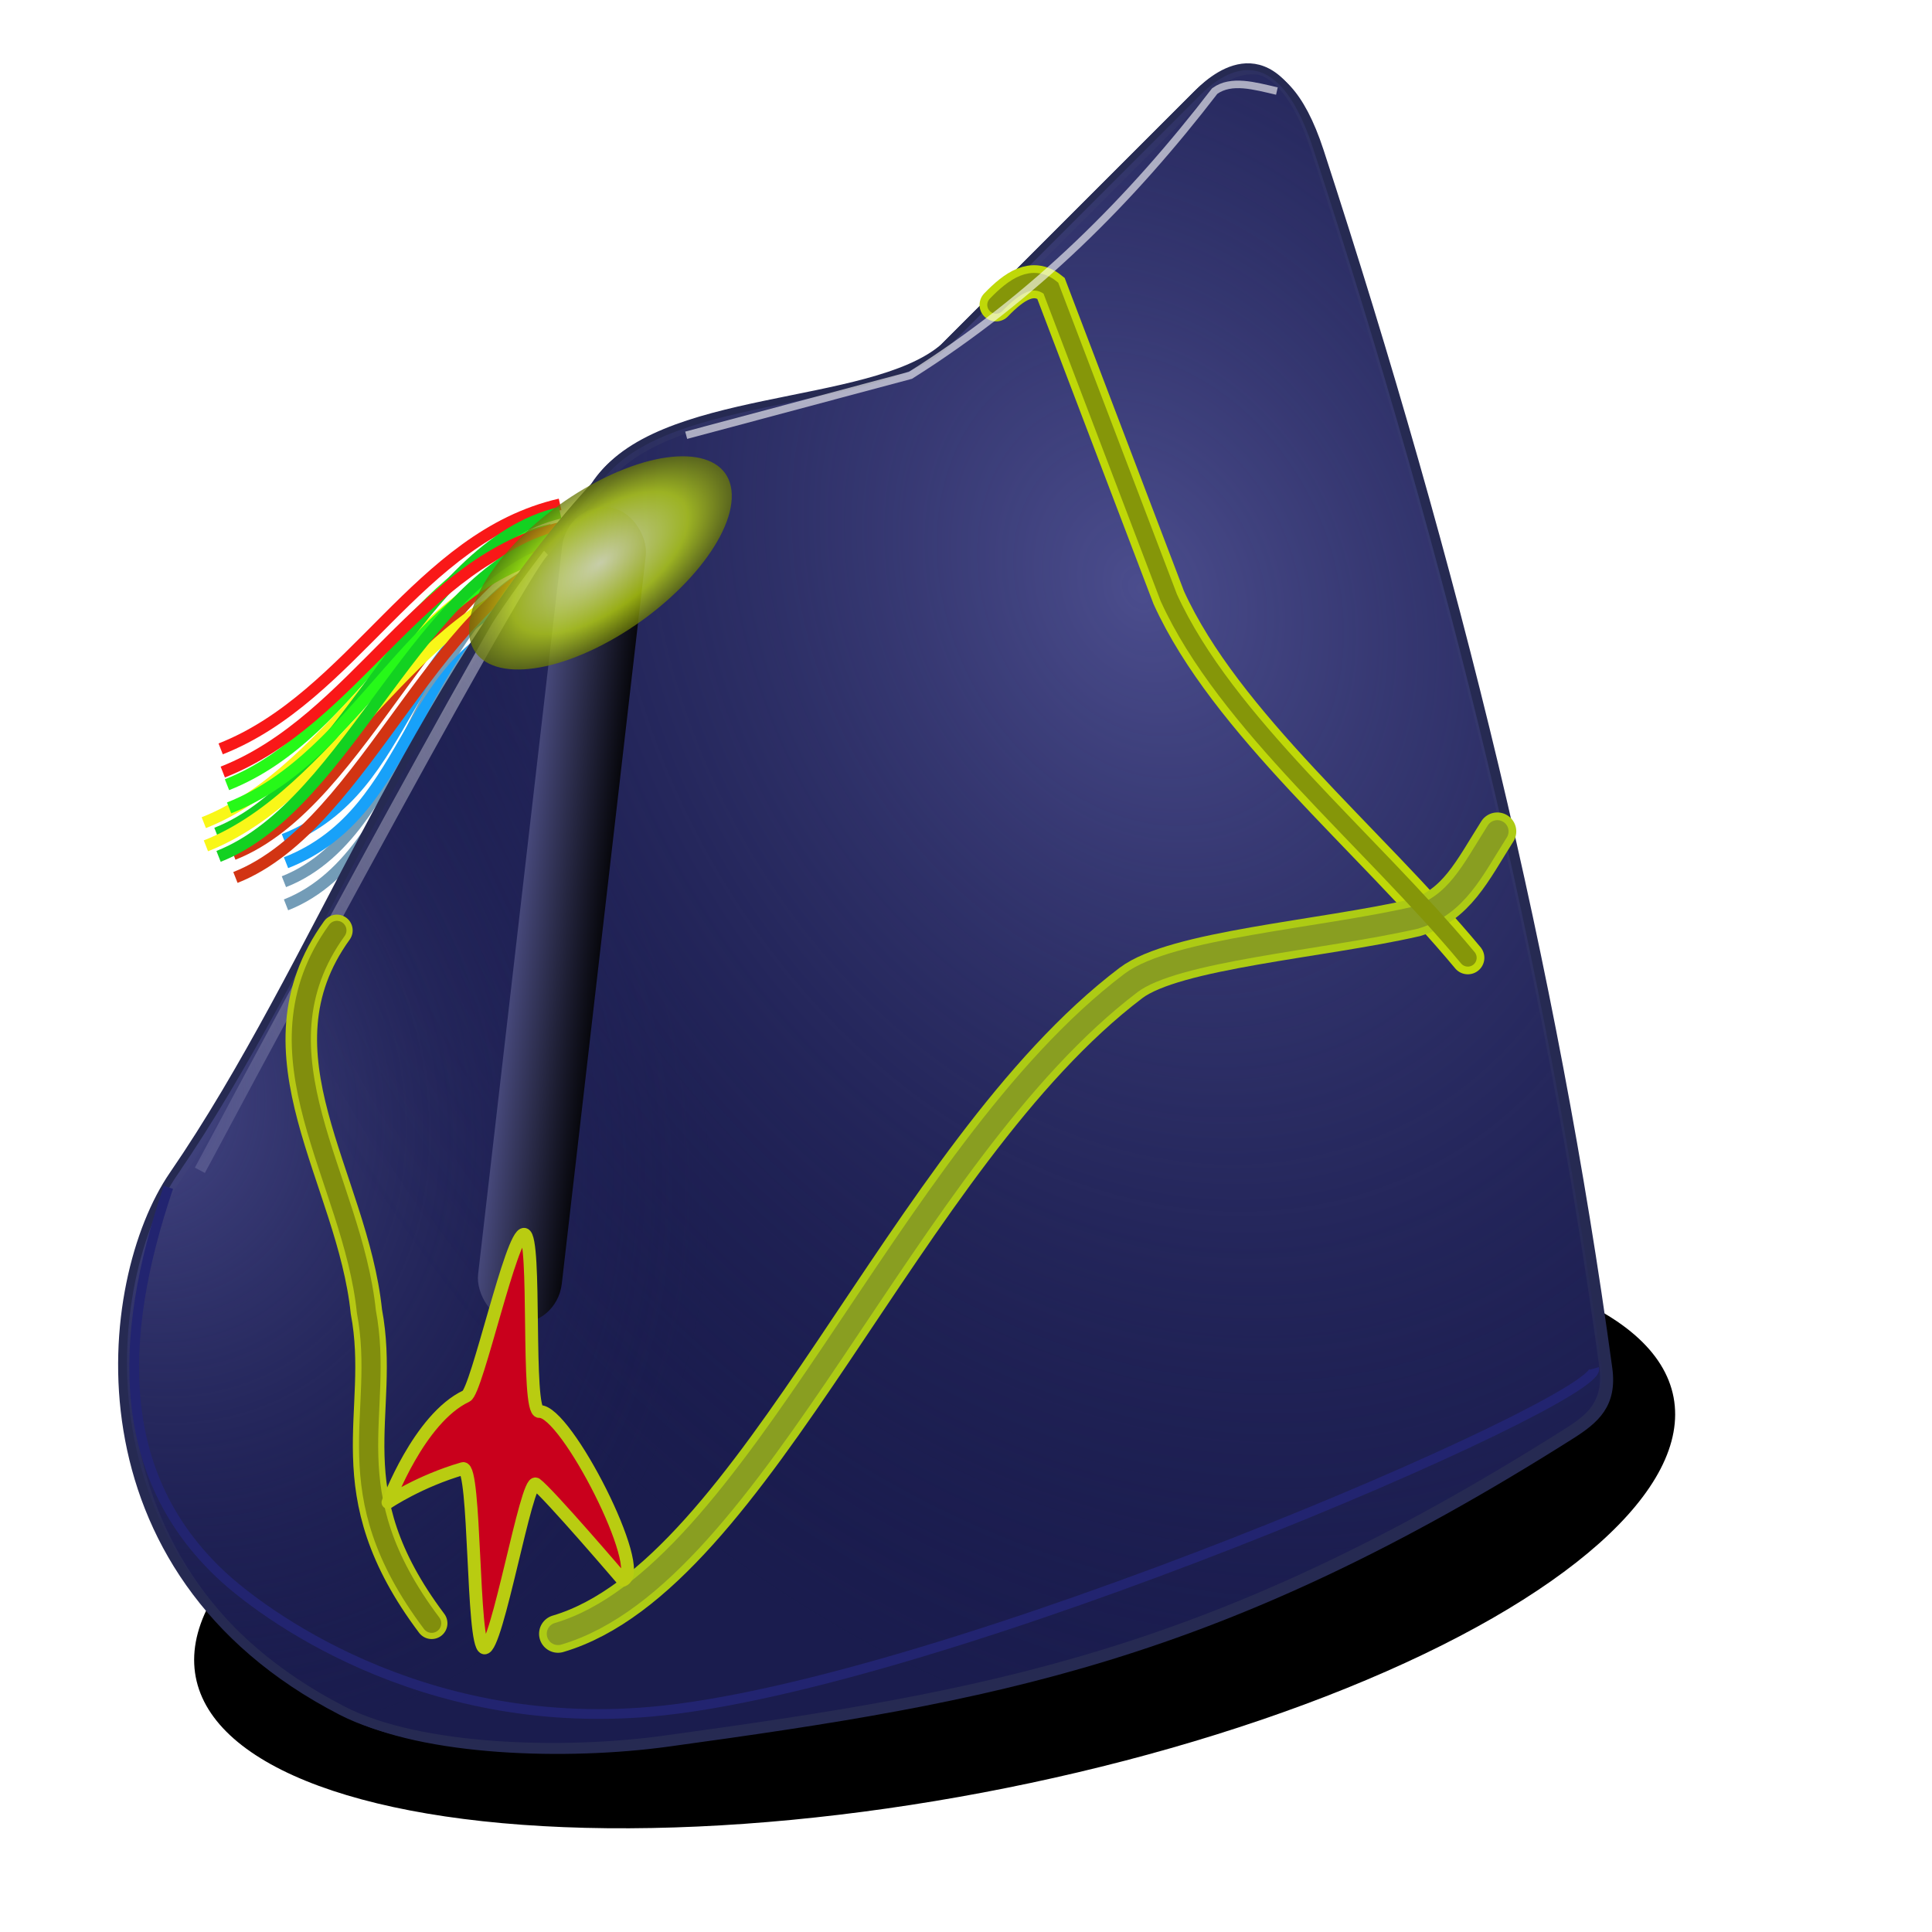 <?xml version="1.0" encoding="UTF-8" standalone="no"?>
<!-- Created with Inkscape (http://www.inkscape.org/) -->

<svg
   xmlns:dc="http://purl.org/dc/elements/1.1/"
   xmlns:cc="http://creativecommons.org/ns#"
   xmlns:rdf="http://www.w3.org/1999/02/22-rdf-syntax-ns#"
   xmlns:svg="http://www.w3.org/2000/svg"
   xmlns="http://www.w3.org/2000/svg"
   xmlns:xlink="http://www.w3.org/1999/xlink"
   xmlns:sodipodi="http://sodipodi.sourceforge.net/DTD/sodipodi-0.dtd"
   xmlns:inkscape="http://www.inkscape.org/namespaces/inkscape"
   id="svg2"
   version="1.1"
   inkscape:version="0.92.1 r15371"
   width="256"
   height="256"
   viewBox="0 0 256 256"
   sodipodi:docname="mc2.svg"
   inkscape:export-filename="/media/disk/aktual-melo/mobs/cap-01.png"
   inkscape:export-xdpi="90"
   inkscape:export-ydpi="90">
  <defs
     id="defs6">
    <linearGradient
       inkscape:collect="always"
       id="linearGradient4221">
      <stop
         style="stop-color:#f7ffc7;stop-opacity:1"
         offset="0"
         id="stop4223" />
      <stop
         id="stop4229"
         offset="0.666"
         style="stop-color:#bfdb11;stop-opacity:1" />
      <stop
         style="stop-color:#687709;stop-opacity:1"
         offset="1"
         id="stop4225" />
    </linearGradient>
    <linearGradient
       inkscape:collect="always"
       id="linearGradient4166">
      <stop
         style="stop-color:#494b7f;stop-opacity:1"
         offset="0"
         id="stop4168" />
      <stop
         style="stop-color:#000000;stop-opacity:1"
         offset="1"
         id="stop4170" />
    </linearGradient>
    <linearGradient
       inkscape:collect="always"
       id="linearGradient4152">
      <stop
         style="stop-color:#4b4d8d;stop-opacity:1"
         offset="0"
         id="stop4154" />
      <stop
         style="stop-color:#1a1c4e;stop-opacity:0;"
         offset="1"
         id="stop4156" />
    </linearGradient>
    <radialGradient
       inkscape:collect="always"
       xlink:href="#linearGradient4152"
       id="radialGradient4158"
       cx="304.75"
       cy="97.519"
       fx="304.75"
       fy="97.519"
       r="198.25"
       gradientTransform="matrix(0.354,0.752,-0.589,0.277,100.65,-178.188)"
       gradientUnits="userSpaceOnUse" />
    <radialGradient
       inkscape:collect="always"
       xlink:href="#linearGradient4152"
       id="radialGradient4162"
       gradientUnits="userSpaceOnUse"
       gradientTransform="matrix(0.228,0.414,-0.334,0.184,116.495,-59.184)"
       cx="269.177"
       cy="487.001"
       fx="269.177"
       fy="487.001"
       r="198.25" />
    <linearGradient
       inkscape:collect="always"
       xlink:href="#linearGradient4166"
       id="linearGradient4172"
       x1="257.123"
       y1="272.046"
       x2="283.043"
       y2="272.046"
       gradientUnits="userSpaceOnUse"
       spreadMethod="pad"
       gradientTransform="translate(4.448,-33.989)" />
    <filter
       inkscape:collect="always"
       style="color-interpolation-filters:sRGB"
       id="filter4178"
       x="-0.07"
       width="1.14"
       y="-0.014"
       height="1.029">
      <feGaussianBlur
         inkscape:collect="always"
         stdDeviation="1.312"
         id="feGaussianBlur4180" />
    </filter>
    <filter
       inkscape:collect="always"
       style="color-interpolation-filters:sRGB"
       id="filter4250"
       x="-0.05"
       width="1.1"
       y="-0.128"
       height="1.255">
      <feGaussianBlur
         inkscape:collect="always"
         stdDeviation="4.099"
         id="feGaussianBlur4252" />
    </filter>
    <filter
       inkscape:collect="always"
       style="color-interpolation-filters:sRGB"
       id="filter4185"
       x="-0.038"
       width="1.077"
       y="-0.064"
       height="1.129">
      <feGaussianBlur
         inkscape:collect="always"
         stdDeviation="1.248"
         id="feGaussianBlur4187" />
    </filter>
    <filter
       inkscape:collect="always"
       style="color-interpolation-filters:sRGB"
       id="filter4215"
       x="-0.101"
       width="1.202"
       y="-0.056"
       height="1.112">
      <feGaussianBlur
         inkscape:collect="always"
         stdDeviation="1.916"
         id="feGaussianBlur4217" />
    </filter>
    <radialGradient
       inkscape:collect="always"
       xlink:href="#linearGradient4221"
       id="radialGradient4227"
       cx="64.589"
       cy="53.407"
       fx="64.589"
       fy="53.407"
       r="16.037"
       gradientTransform="matrix(1.209,0,0,0.703,16.482,78.766)"
       gradientUnits="userSpaceOnUse" />
  </defs>
  <sodipodi:namedview
     pagecolor="#ffffff"
     bordercolor="#666666"
     borderopacity="1"
     objecttolerance="10"
     gridtolerance="10"
     guidetolerance="10"
     inkscape:pageopacity="0"
     inkscape:pageshadow="2"
     inkscape:window-width="1920"
     inkscape:window-height="1056"
     id="namedview4"
     showgrid="false"
     inkscape:zoom="3.3984375"
     inkscape:cx="130.64828"
     inkscape:cy="125.35172"
     inkscape:window-x="0"
     inkscape:window-y="0"
     inkscape:window-maximized="1"
     inkscape:current-layer="svg2" />
  <g
     transform="matrix(0.498,0,0,0.498,-46.461,7.888)"
     id="g4231">
    <path
       style="fill:none;fill-rule:evenodd;stroke:#f91818;stroke-width:3.1;stroke-linecap:butt;stroke-linejoin:miter;stroke-miterlimit:4;stroke-dasharray:none;stroke-opacity:1"
       d="m 242.317,118.354 c -37.888,8.702 -54.991,51.163 -90.308,65.067"
       id="path4233"
       inkscape:connector-curvature="0"
       sodipodi:nodetypes="cc" />
    <path
       sodipodi:nodetypes="cc"
       inkscape:connector-curvature="0"
       id="path4235"
       d="m 240.074,125.085 c -37.888,8.702 -51.065,53.968 -86.382,67.871"
       style="fill:none;fill-rule:evenodd;stroke:#26f918;stroke-width:3.1;stroke-linecap:butt;stroke-linejoin:miter;stroke-miterlimit:4;stroke-dasharray:none;stroke-opacity:1" />
    <path
       style="fill:none;fill-rule:evenodd;stroke:#f9f718;stroke-width:3.1;stroke-linecap:butt;stroke-linejoin:miter;stroke-miterlimit:4;stroke-dasharray:none;stroke-opacity:1"
       d="m 240.634,131.255 c -37.888,8.702 -57.796,57.894 -93.113,71.798"
       id="path4237"
       inkscape:connector-curvature="0"
       sodipodi:nodetypes="cc" />
    <path
       sodipodi:nodetypes="cc"
       inkscape:connector-curvature="0"
       id="path4239"
       d="m 237.269,141.352 c -37.888,8.702 -33.116,52.285 -68.432,66.189"
       style="fill:none;fill-rule:evenodd;stroke:#18a1f9;stroke-width:3.1;stroke-linecap:butt;stroke-linejoin:miter;stroke-miterlimit:4;stroke-dasharray:none;stroke-opacity:1" />
    <path
       style="fill:none;fill-rule:evenodd;stroke:#739cb7;stroke-width:3.1;stroke-linecap:butt;stroke-linejoin:miter;stroke-miterlimit:4;stroke-dasharray:none;stroke-opacity:1"
       d="m 242.878,133.499 c -37.888,8.702 -38.725,71.356 -74.041,85.26"
       id="path4241"
       inkscape:connector-curvature="0"
       sodipodi:nodetypes="cc" />
    <path
       sodipodi:nodetypes="cc"
       inkscape:connector-curvature="0"
       id="path4243"
       d="m 247.366,124.524 c -37.888,8.702 -56.674,73.039 -91.991,86.943"
       style="fill:none;fill-rule:evenodd;stroke:#d23413;stroke-width:3.1;stroke-linecap:butt;stroke-linejoin:miter;stroke-miterlimit:4;stroke-dasharray:none;stroke-opacity:1" />
    <path
       style="fill:none;fill-rule:evenodd;stroke:#13d221;stroke-width:3.1;stroke-linecap:butt;stroke-linejoin:miter;stroke-miterlimit:4;stroke-dasharray:none;stroke-opacity:1"
       d="m 242.317,120.598 c -37.888,8.702 -56.113,71.356 -91.43,85.26"
       id="path4245"
       inkscape:connector-curvature="0"
       sodipodi:nodetypes="cc" />
  </g>
  <ellipse
     style="opacity:1;fill:#000000;fill-opacity:1;fill-rule:nonzero;stroke:none;stroke-width:3.1;stroke-linecap:round;stroke-linejoin:round;stroke-miterlimit:4;stroke-dasharray:none;stroke-opacity:1;filter:url(#filter4250)"
     id="path4224"
     cx="79.346"
     cy="218.021"
     rx="99.605"
     ry="34.428"
     transform="matrix(0.983,-0.186,0.186,0.983,5.297,4.12)" />
  <g
     id="g4215"
     transform="matrix(0.498,0,0,0.498,-46.182,10.957)">
    <path
       sodipodi:nodetypes="cc"
       inkscape:connector-curvature="0"
       id="path4201"
       d="m 242.317,118.354 c -37.888,8.702 -54.991,51.163 -90.308,65.067"
       style="fill:none;fill-rule:evenodd;stroke:#f91818;stroke-width:3.1;stroke-linecap:butt;stroke-linejoin:miter;stroke-miterlimit:4;stroke-dasharray:none;stroke-opacity:1" />
    <path
       style="fill:none;fill-rule:evenodd;stroke:#26f918;stroke-width:3.1;stroke-linecap:butt;stroke-linejoin:miter;stroke-miterlimit:4;stroke-dasharray:none;stroke-opacity:1"
       d="m 240.074,125.085 c -37.888,8.702 -51.065,53.968 -86.382,67.871"
       id="path4203"
       inkscape:connector-curvature="0"
       sodipodi:nodetypes="cc" />
    <path
       sodipodi:nodetypes="cc"
       inkscape:connector-curvature="0"
       id="path4205"
       d="m 240.634,131.255 c -37.888,8.702 -57.796,57.894 -93.113,71.798"
       style="fill:none;fill-rule:evenodd;stroke:#f9f718;stroke-width:3.1;stroke-linecap:butt;stroke-linejoin:miter;stroke-miterlimit:4;stroke-dasharray:none;stroke-opacity:1" />
    <path
       style="fill:none;fill-rule:evenodd;stroke:#18a1f9;stroke-width:3.1;stroke-linecap:butt;stroke-linejoin:miter;stroke-miterlimit:4;stroke-dasharray:none;stroke-opacity:1"
       d="m 237.269,141.352 c -37.888,8.702 -33.116,52.285 -68.432,66.189"
       id="path4207"
       inkscape:connector-curvature="0"
       sodipodi:nodetypes="cc" />
    <path
       sodipodi:nodetypes="cc"
       inkscape:connector-curvature="0"
       id="path4209"
       d="m 242.878,133.499 c -37.888,8.702 -38.725,71.356 -74.041,85.26"
       style="fill:none;fill-rule:evenodd;stroke:#739cb7;stroke-width:3.1;stroke-linecap:butt;stroke-linejoin:miter;stroke-miterlimit:4;stroke-dasharray:none;stroke-opacity:1" />
    <path
       style="fill:none;fill-rule:evenodd;stroke:#d23413;stroke-width:3.1;stroke-linecap:butt;stroke-linejoin:miter;stroke-miterlimit:4;stroke-dasharray:none;stroke-opacity:1"
       d="m 247.366,124.524 c -37.888,8.702 -56.674,73.039 -91.991,86.943"
       id="path4211"
       inkscape:connector-curvature="0"
       sodipodi:nodetypes="cc" />
    <path
       sodipodi:nodetypes="cc"
       inkscape:connector-curvature="0"
       id="path4213"
       d="m 242.317,120.598 c -37.888,8.702 -56.113,71.356 -91.43,85.26"
       style="fill:none;fill-rule:evenodd;stroke:#13d221;stroke-width:3.1;stroke-linecap:butt;stroke-linejoin:miter;stroke-miterlimit:4;stroke-dasharray:none;stroke-opacity:1" />
  </g>
  <path
     sodipodi:type="spiral"
     style="fill:none;fill-rule:evenodd;stroke:#abc614;stroke-width:6.6;stroke-linecap:butt;stroke-linejoin:miter;stroke-miterlimit:4;stroke-dasharray:none;stroke-opacity:1"
     id="path4199"
     sodipodi:cx="258.58389"
     sodipodi:cy="125.64597"
     sodipodi:expansion="1"
     sodipodi:revolution="3"
     sodipodi:radius="26.16556"
     sodipodi:argument="-21.450729"
     sodipodi:t0="0"
     d="m 258.584,125.646 c -1.125,-0.675 0.355,-1.849 1.122,-1.87 2.079,-0.055 3.026,2.388 2.618,4.113 -0.73,3.086 -4.32,4.324 -7.105,3.366 -4.088,-1.406 -5.652,-6.274 -4.113,-10.097 2.05,-5.095 8.236,-6.992 13.088,-4.861 6.105,2.681 8.338,10.202 5.609,16.08 -3.305,7.118 -12.17,9.688 -19.071,6.357 -8.133,-3.926 -11.041,-14.139 -7.105,-22.063 4.544,-9.148 16.11,-12.394 25.054,-7.853 10.164,5.16 13.749,18.08 8.601,28.046 -5.776,11.18 -20.051,15.105 -31.038,9.349 -12.197,-6.39 -16.461,-22.023 -10.097,-34.029"
     transform="matrix(-0.51,0.198,0.246,-0.445,178.612,80.959)" />
  <path
     style="fill:#1a1c4e;fill-opacity:1;fill-rule:evenodd;stroke:#262a52;stroke-width:0.896;stroke-linecap:butt;stroke-linejoin:miter;stroke-miterlimit:4;stroke-dasharray:none;stroke-opacity:1"
     d="M 23.71,155.932 C 42.822,128.103 55.596,90.588 79.523,64.679 c 7.837,-12.306 36.368,-9.829 46.045,-18.139 l 33.766,-33.766 c 2.733,-2.733 10.432,-8.674 15.627,7.256 18.055,55.363 30.985,108.228 38.231,161.297 0.659,4.824 -1.754,6.863 -5.023,8.93 C 161.238,219.929 131.668,225.066 88.453,231 75.23,232.815 56.193,232.32 46.035,227.093 9.713,208.402 14.062,169.981 23.71,155.932 Z"
     id="path4138"
     inkscape:connector-curvature="0"
     sodipodi:nodetypes="sccsssssss" />
  <path
     style="fill:none;fill-rule:evenodd;stroke:#ffffff;stroke-width:1.5;stroke-linecap:butt;stroke-linejoin:miter;stroke-opacity:0.61;stroke-miterlimit:4;stroke-dasharray:none;filter:url(#filter4215)"
     d="M 72.092,72.975 C 68.561,76.211 26.483,155.071 26.483,155.071"
     id="path4189"
     inkscape:connector-curvature="0" />
  <path
     style="fill:url(#radialGradient4162);fill-opacity:1;fill-rule:evenodd;stroke:#262a52;stroke-width:0.896;stroke-linecap:butt;stroke-linejoin:miter;stroke-miterlimit:4;stroke-dasharray:none;stroke-opacity:1"
     d="M 22.873,155.653 C 41.985,127.824 54.759,90.309 78.685,64.4 86.523,52.095 115.054,54.572 124.731,46.261 l 33.766,-33.766 c 2.733,-2.733 10.432,-8.674 15.627,7.256 18.055,55.363 30.985,108.228 38.231,161.297 0.659,4.824 -1.754,6.863 -5.023,8.93 -46.931,29.672 -76.501,34.809 -119.717,40.743 -13.222,1.816 -32.259,1.32 -42.417,-3.907 C 8.876,208.123 13.225,169.702 22.873,155.653 Z"
     id="path4160"
     inkscape:connector-curvature="0"
     sodipodi:nodetypes="sccsssssss" />
  <path
     sodipodi:nodetypes="sccsssssss"
     inkscape:connector-curvature="0"
     id="path4150"
     d="M 23.152,155.374 C 42.264,127.545 55.038,90.03 78.965,64.121 86.802,51.816 115.333,54.293 125.01,45.982 l 33.766,-33.766 c 2.733,-2.733 10.432,-8.674 15.627,7.256 18.055,55.363 30.985,108.228 38.231,161.297 0.659,4.824 -1.754,6.863 -5.023,8.93 -46.931,29.672 -76.501,34.809 -119.717,40.743 -13.222,1.816 -32.259,1.32 -42.417,-3.907 -36.322,-18.691 -31.973,-57.112 -22.325,-71.161 z"
     style="fill:url(#radialGradient4158);fill-opacity:1;fill-rule:evenodd;stroke:#262a52;stroke-width:0.896;stroke-linecap:butt;stroke-linejoin:miter;stroke-miterlimit:4;stroke-dasharray:none;stroke-opacity:1" />
  <rect
     style="opacity:1;fill:url(#linearGradient4172);fill-opacity:1;fill-rule:nonzero;stroke:none;stroke-width:1.8;stroke-linecap:round;stroke-linejoin:round;stroke-miterlimit:4;stroke-dasharray:none;stroke-opacity:1;filter:url(#filter4178)"
     id="rect4164"
     width="22.437"
     height="218.759"
     x="262.471"
     y="94.461"
     ry="11.779"
     transform="matrix(0.494,0.057,-0.057,0.494,-49.124,4.96)" />
  <path
     style="fill:none;fill-rule:evenodd;stroke:#bfd808;stroke-width:4.378;stroke-linecap:round;stroke-linejoin:miter;stroke-miterlimit:4;stroke-dasharray:none;stroke-opacity:1"
     d="m 131.986,40.401 c 2.419,-2.508 4.837,-4.15 7.256,-2.232 l 15.627,41.022 c 7.571,16.611 26.39,31.816 39.627,47.719"
     id="path4186"
     inkscape:connector-curvature="0"
     sodipodi:nodetypes="cccc" />
  <path
     style="fill:none;fill-rule:evenodd;stroke:#adcb14;stroke-width:5.025;stroke-linecap:round;stroke-linejoin:miter;stroke-miterlimit:4;stroke-dasharray:none;stroke-opacity:1"
     d="m 73.941,216.488 c 26.215,-7.743 45.772,-63.367 75.905,-86.23 5.799,-4.4 25.115,-5.787 37.673,-8.651 5.505,-1.678 7.536,-6.167 10.883,-11.441"
     id="path4182"
     inkscape:connector-curvature="0"
     sodipodi:nodetypes="cscc" />
  <path
     sodipodi:nodetypes="cscc"
     inkscape:connector-curvature="0"
     id="path4184"
     d="m 73.941,216.488 c 26.215,-7.743 45.772,-63.367 75.905,-86.23 5.799,-4.4 25.115,-5.787 37.673,-8.651 5.505,-1.678 7.536,-6.167 10.883,-11.441"
     style="fill:none;fill-rule:evenodd;stroke:#899e21;stroke-width:2.985;stroke-linecap:round;stroke-linejoin:miter;stroke-miterlimit:4;stroke-dasharray:none;stroke-opacity:1" />
  <path
     sodipodi:nodetypes="cccc"
     inkscape:connector-curvature="0"
     id="path4188"
     d="m 131.986,40.401 c 2.419,-2.508 4.837,-4.15 7.256,-2.232 l 15.627,41.022 c 7.571,16.611 26.39,31.816 39.627,47.719"
     style="fill:none;fill-rule:evenodd;stroke:#859609;stroke-width:2.338;stroke-linecap:round;stroke-linejoin:miter;stroke-miterlimit:4;stroke-dasharray:none;stroke-opacity:1" />
  <path
     style="fill:none;fill-rule:evenodd;stroke:#b6c813;stroke-width:4.179;stroke-linecap:round;stroke-linejoin:miter;stroke-miterlimit:4;stroke-dasharray:none;stroke-opacity:1"
     d="M 57.198,215.093 C 43.925,197.43 51.13,187.446 48.547,173.792 46.704,156.007 32.826,139.654 44.64,123.282"
     id="path4190"
     inkscape:connector-curvature="0"
     sodipodi:nodetypes="ccc" />
  <path
     sodipodi:nodetypes="ccc"
     inkscape:connector-curvature="0"
     id="path4192"
     d="M 57.198,215.093 C 43.925,197.43 51.13,187.446 48.547,173.792 46.704,156.007 32.826,139.654 44.64,123.282"
     style="fill:none;fill-rule:evenodd;stroke:#818e0d;stroke-width:2.537;stroke-linecap:round;stroke-linejoin:miter;stroke-miterlimit:4;stroke-dasharray:none;stroke-opacity:1" />
  <path
     style="opacity:1;fill:#c9001c;fill-opacity:1;fill-rule:nonzero;stroke:#b9cc11;stroke-width:1.7;stroke-linecap:round;stroke-linejoin:round;stroke-miterlimit:4;stroke-dasharray:none;stroke-opacity:1"
     d="m 69.476,163.554 c 1.641,0.347 0.229,23.594 2.005,23.481 3.506,-0.224 14.357,21.12 11.062,22.356 0,0 -9.859,-11.533 -11.524,-12.745 -1.246,-0.907 -5.178,22.063 -6.845,21.71 -1.641,-0.347 -1.133,-24.254 -2.842,-23.76 -5.747,1.663 -9.925,4.482 -9.925,4.482 0,0 4.091,-11.13 10.387,-14.093 1.395,-0.656 6.015,-21.784 7.682,-21.431 z"
     id="path4194"
     inkscape:connector-curvature="0"
     sodipodi:nodetypes="sscssscss" />
  <path
     style="fill:none;fill-rule:evenodd;stroke:#222470;stroke-width:1.294;stroke-linecap:butt;stroke-linejoin:miter;stroke-miterlimit:4;stroke-dasharray:none;stroke-opacity:1"
     d="m 22.315,157.327 c -6.945,20.427 -6.864,38.344 6.977,51.347 5.157,4.845 26.131,20.82 56.928,18.139 C 124.473,223.483 212.426,185.563 211.239,181.327"
     id="path4197"
     inkscape:connector-curvature="0"
     sodipodi:nodetypes="cssc" />
  <path
     style="fill:none;fill-rule:evenodd;stroke:#ffffff;stroke-width:1px;stroke-linecap:butt;stroke-linejoin:miter;stroke-opacity:0.61;filter:url(#filter4185)"
     d="m 90.924,57.674 29.72,-7.945 c 16.479,-10.382 29.312,-23.369 40.313,-37.664 2.215,-1.593 5.266,-0.68 8.239,0"
     id="path4167"
     inkscape:connector-curvature="0"
     sodipodi:nodetypes="cccc" />
  <ellipse
     style="opacity:0.768;fill:url(#radialGradient4227);fill-opacity:1;fill-rule:nonzero;stroke:none;stroke-width:1.5;stroke-linecap:round;stroke-linejoin:round;stroke-miterlimit:4;stroke-dasharray:none;stroke-opacity:1"
     id="path4219"
     cx="94.546"
     cy="116.303"
     rx="19.383"
     ry="11.271"
     transform="matrix(0.898,-0.44,-0.046,0.999,0,0)" />
</svg>
